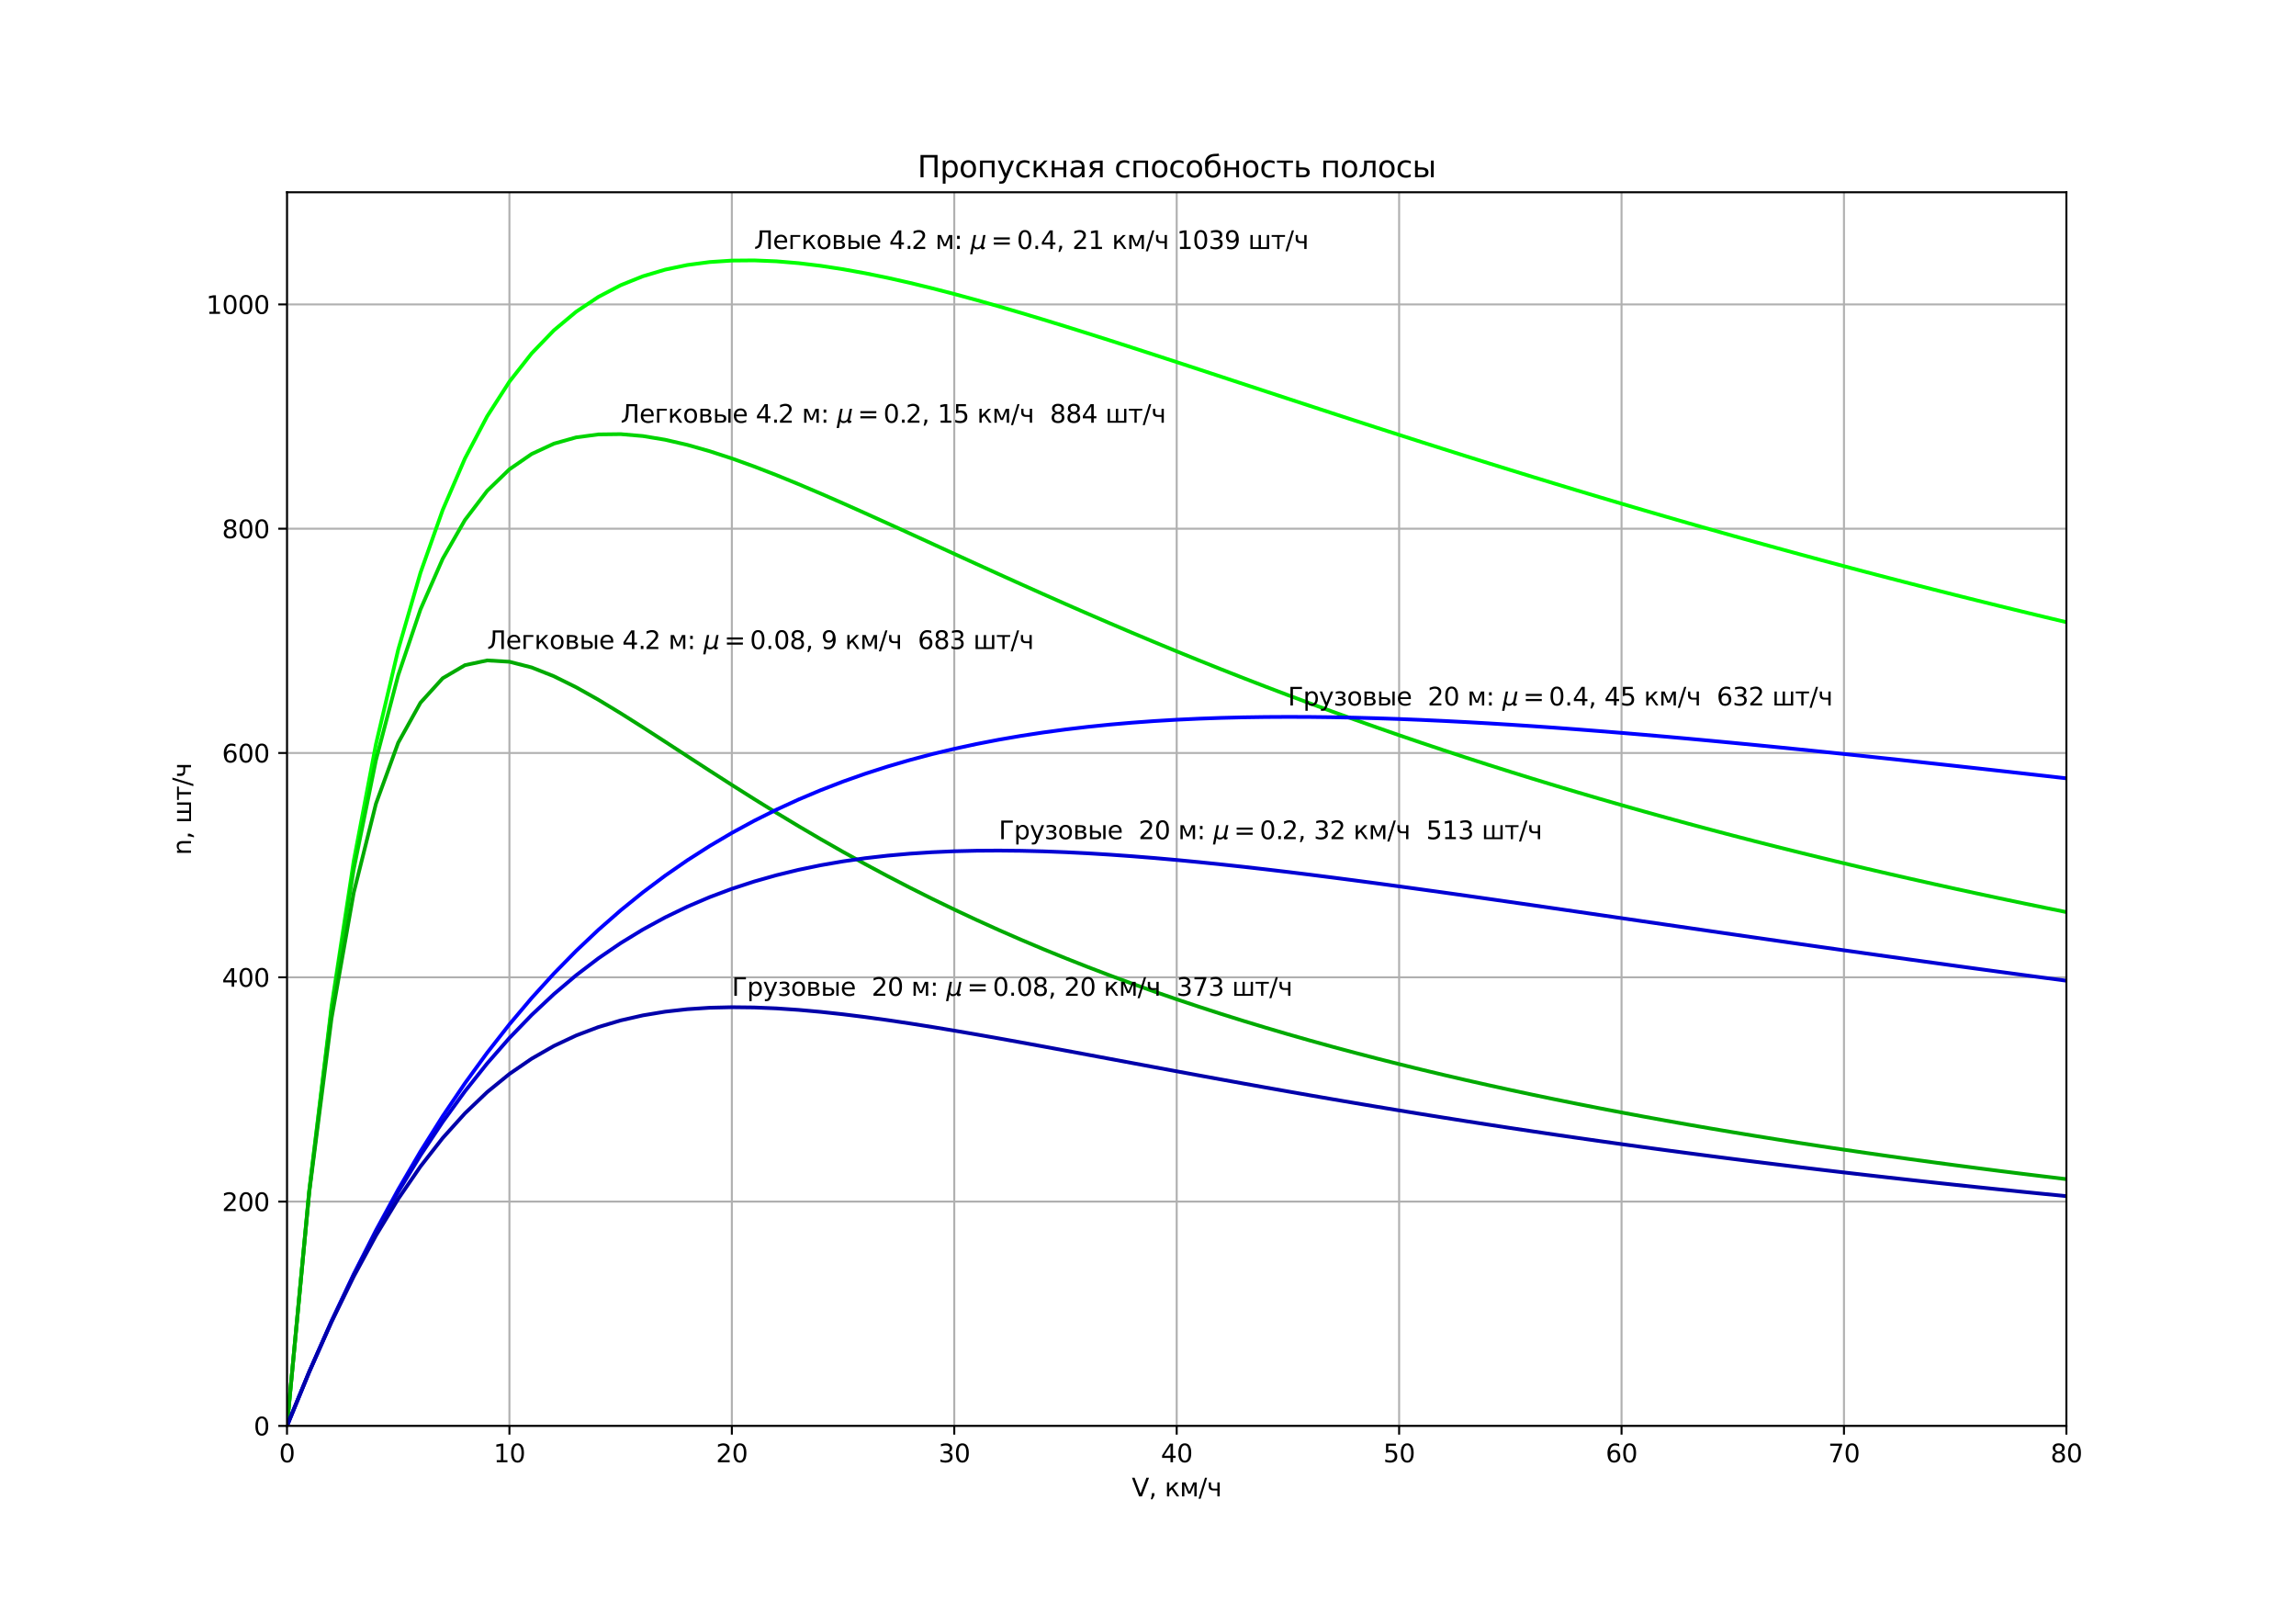 <?xml version="1.0" encoding="utf-8" standalone="no"?>
<!DOCTYPE svg PUBLIC "-//W3C//DTD SVG 1.1//EN"
  "http://www.w3.org/Graphics/SVG/1.1/DTD/svg11.dtd">
<svg xmlns:xlink="http://www.w3.org/1999/xlink" width="921.6pt" height="642.96pt" viewBox="0 0 921.6 642.96" xmlns="http://www.w3.org/2000/svg" version="1.1">
 <defs>
  <style type="text/css">*{stroke-linejoin: round; stroke-linecap: butt}</style>
 </defs>
 <g id="figure_1">
  <g id="patch_1">
   <path d="M 0 642.96 
L 921.6 642.96 
L 921.6 0 
L 0 0 
z
" style="fill: #ffffff"/>
  </g>
  <g id="axes_1">
   <g id="patch_2">
    <path d="M 115.2 572.234 
L 829.44 572.234 
L 829.44 77.155 
L 115.2 77.155 
z
" style="fill: #ffffff"/>
   </g>
   <g id="matplotlib.axis_1">
    <g id="xtick_1">
     <g id="line2d_1">
      <path d="M 115.2 572.234 
L 115.2 77.155 
" clip-path="url(#p5abf3a57f4)" style="fill: none; stroke: #b0b0b0; stroke-width: 0.8; stroke-linecap: square"/>
     </g>
     <g id="line2d_2">
      <defs>
       <path id="m1946704346" d="M 0 0 
L 0 3.5 
" style="stroke: #000000; stroke-width: 0.8"/>
      </defs>
      <g>
       <use xlink:href="#m1946704346" x="115.2" y="572.234" style="stroke: #000000; stroke-width: 0.8"/>
      </g>
     </g>
     <g id="text_1">
      <!-- 0 -->
      <g transform="translate(112.019 586.833) scale(0.1 -0.1)">
       <defs>
        <path id="DejaVuSans-30" d="M 2034 4250 
Q 1547 4250 1301 3770 
Q 1056 3291 1056 2328 
Q 1056 1369 1301 889 
Q 1547 409 2034 409 
Q 2525 409 2770 889 
Q 3016 1369 3016 2328 
Q 3016 3291 2770 3770 
Q 2525 4250 2034 4250 
z
M 2034 4750 
Q 2819 4750 3233 4129 
Q 3647 3509 3647 2328 
Q 3647 1150 3233 529 
Q 2819 -91 2034 -91 
Q 1250 -91 836 529 
Q 422 1150 422 2328 
Q 422 3509 836 4129 
Q 1250 4750 2034 4750 
z
" transform="scale(0.016)"/>
       </defs>
       <use xlink:href="#DejaVuSans-30"/>
      </g>
     </g>
    </g>
    <g id="xtick_2">
     <g id="line2d_3">
      <path d="M 204.48 572.234 
L 204.48 77.155 
" clip-path="url(#p5abf3a57f4)" style="fill: none; stroke: #b0b0b0; stroke-width: 0.8; stroke-linecap: square"/>
     </g>
     <g id="line2d_4">
      <g>
       <use xlink:href="#m1946704346" x="204.48" y="572.234" style="stroke: #000000; stroke-width: 0.8"/>
      </g>
     </g>
     <g id="text_2">
      <!-- 10 -->
      <g transform="translate(198.118 586.833) scale(0.1 -0.1)">
       <defs>
        <path id="DejaVuSans-31" d="M 794 531 
L 1825 531 
L 1825 4091 
L 703 3866 
L 703 4441 
L 1819 4666 
L 2450 4666 
L 2450 531 
L 3481 531 
L 3481 0 
L 794 0 
L 794 531 
z
" transform="scale(0.016)"/>
       </defs>
       <use xlink:href="#DejaVuSans-31"/>
       <use xlink:href="#DejaVuSans-30" x="63.623"/>
      </g>
     </g>
    </g>
    <g id="xtick_3">
     <g id="line2d_5">
      <path d="M 293.76 572.234 
L 293.76 77.155 
" clip-path="url(#p5abf3a57f4)" style="fill: none; stroke: #b0b0b0; stroke-width: 0.8; stroke-linecap: square"/>
     </g>
     <g id="line2d_6">
      <g>
       <use xlink:href="#m1946704346" x="293.76" y="572.234" style="stroke: #000000; stroke-width: 0.8"/>
      </g>
     </g>
     <g id="text_3">
      <!-- 20 -->
      <g transform="translate(287.397 586.833) scale(0.1 -0.1)">
       <defs>
        <path id="DejaVuSans-32" d="M 1228 531 
L 3431 531 
L 3431 0 
L 469 0 
L 469 531 
Q 828 903 1448 1529 
Q 2069 2156 2228 2338 
Q 2531 2678 2651 2914 
Q 2772 3150 2772 3378 
Q 2772 3750 2511 3984 
Q 2250 4219 1831 4219 
Q 1534 4219 1204 4116 
Q 875 4013 500 3803 
L 500 4441 
Q 881 4594 1212 4672 
Q 1544 4750 1819 4750 
Q 2544 4750 2975 4387 
Q 3406 4025 3406 3419 
Q 3406 3131 3298 2873 
Q 3191 2616 2906 2266 
Q 2828 2175 2409 1742 
Q 1991 1309 1228 531 
z
" transform="scale(0.016)"/>
       </defs>
       <use xlink:href="#DejaVuSans-32"/>
       <use xlink:href="#DejaVuSans-30" x="63.623"/>
      </g>
     </g>
    </g>
    <g id="xtick_4">
     <g id="line2d_7">
      <path d="M 383.04 572.234 
L 383.04 77.155 
" clip-path="url(#p5abf3a57f4)" style="fill: none; stroke: #b0b0b0; stroke-width: 0.8; stroke-linecap: square"/>
     </g>
     <g id="line2d_8">
      <g>
       <use xlink:href="#m1946704346" x="383.04" y="572.234" style="stroke: #000000; stroke-width: 0.8"/>
      </g>
     </g>
     <g id="text_4">
      <!-- 30 -->
      <g transform="translate(376.678 586.833) scale(0.1 -0.1)">
       <defs>
        <path id="DejaVuSans-33" d="M 2597 2516 
Q 3050 2419 3304 2112 
Q 3559 1806 3559 1356 
Q 3559 666 3084 287 
Q 2609 -91 1734 -91 
Q 1441 -91 1130 -33 
Q 819 25 488 141 
L 488 750 
Q 750 597 1062 519 
Q 1375 441 1716 441 
Q 2309 441 2620 675 
Q 2931 909 2931 1356 
Q 2931 1769 2642 2001 
Q 2353 2234 1838 2234 
L 1294 2234 
L 1294 2753 
L 1863 2753 
Q 2328 2753 2575 2939 
Q 2822 3125 2822 3475 
Q 2822 3834 2567 4026 
Q 2313 4219 1838 4219 
Q 1578 4219 1281 4162 
Q 984 4106 628 3988 
L 628 4550 
Q 988 4650 1302 4700 
Q 1616 4750 1894 4750 
Q 2613 4750 3031 4423 
Q 3450 4097 3450 3541 
Q 3450 3153 3228 2886 
Q 3006 2619 2597 2516 
z
" transform="scale(0.016)"/>
       </defs>
       <use xlink:href="#DejaVuSans-33"/>
       <use xlink:href="#DejaVuSans-30" x="63.623"/>
      </g>
     </g>
    </g>
    <g id="xtick_5">
     <g id="line2d_9">
      <path d="M 472.32 572.234 
L 472.32 77.155 
" clip-path="url(#p5abf3a57f4)" style="fill: none; stroke: #b0b0b0; stroke-width: 0.8; stroke-linecap: square"/>
     </g>
     <g id="line2d_10">
      <g>
       <use xlink:href="#m1946704346" x="472.32" y="572.234" style="stroke: #000000; stroke-width: 0.8"/>
      </g>
     </g>
     <g id="text_5">
      <!-- 40 -->
      <g transform="translate(465.957 586.833) scale(0.1 -0.1)">
       <defs>
        <path id="DejaVuSans-34" d="M 2419 4116 
L 825 1625 
L 2419 1625 
L 2419 4116 
z
M 2253 4666 
L 3047 4666 
L 3047 1625 
L 3713 1625 
L 3713 1100 
L 3047 1100 
L 3047 0 
L 2419 0 
L 2419 1100 
L 313 1100 
L 313 1709 
L 2253 4666 
z
" transform="scale(0.016)"/>
       </defs>
       <use xlink:href="#DejaVuSans-34"/>
       <use xlink:href="#DejaVuSans-30" x="63.623"/>
      </g>
     </g>
    </g>
    <g id="xtick_6">
     <g id="line2d_11">
      <path d="M 561.6 572.234 
L 561.6 77.155 
" clip-path="url(#p5abf3a57f4)" style="fill: none; stroke: #b0b0b0; stroke-width: 0.8; stroke-linecap: square"/>
     </g>
     <g id="line2d_12">
      <g>
       <use xlink:href="#m1946704346" x="561.6" y="572.234" style="stroke: #000000; stroke-width: 0.8"/>
      </g>
     </g>
     <g id="text_6">
      <!-- 50 -->
      <g transform="translate(555.237 586.833) scale(0.1 -0.1)">
       <defs>
        <path id="DejaVuSans-35" d="M 691 4666 
L 3169 4666 
L 3169 4134 
L 1269 4134 
L 1269 2991 
Q 1406 3038 1543 3061 
Q 1681 3084 1819 3084 
Q 2600 3084 3056 2656 
Q 3513 2228 3513 1497 
Q 3513 744 3044 326 
Q 2575 -91 1722 -91 
Q 1428 -91 1123 -41 
Q 819 9 494 109 
L 494 744 
Q 775 591 1075 516 
Q 1375 441 1709 441 
Q 2250 441 2565 725 
Q 2881 1009 2881 1497 
Q 2881 1984 2565 2268 
Q 2250 2553 1709 2553 
Q 1456 2553 1204 2497 
Q 953 2441 691 2322 
L 691 4666 
z
" transform="scale(0.016)"/>
       </defs>
       <use xlink:href="#DejaVuSans-35"/>
       <use xlink:href="#DejaVuSans-30" x="63.623"/>
      </g>
     </g>
    </g>
    <g id="xtick_7">
     <g id="line2d_13">
      <path d="M 650.88 572.234 
L 650.88 77.155 
" clip-path="url(#p5abf3a57f4)" style="fill: none; stroke: #b0b0b0; stroke-width: 0.8; stroke-linecap: square"/>
     </g>
     <g id="line2d_14">
      <g>
       <use xlink:href="#m1946704346" x="650.88" y="572.234" style="stroke: #000000; stroke-width: 0.8"/>
      </g>
     </g>
     <g id="text_7">
      <!-- 60 -->
      <g transform="translate(644.518 586.833) scale(0.1 -0.1)">
       <defs>
        <path id="DejaVuSans-36" d="M 2113 2584 
Q 1688 2584 1439 2293 
Q 1191 2003 1191 1497 
Q 1191 994 1439 701 
Q 1688 409 2113 409 
Q 2538 409 2786 701 
Q 3034 994 3034 1497 
Q 3034 2003 2786 2293 
Q 2538 2584 2113 2584 
z
M 3366 4563 
L 3366 3988 
Q 3128 4100 2886 4159 
Q 2644 4219 2406 4219 
Q 1781 4219 1451 3797 
Q 1122 3375 1075 2522 
Q 1259 2794 1537 2939 
Q 1816 3084 2150 3084 
Q 2853 3084 3261 2657 
Q 3669 2231 3669 1497 
Q 3669 778 3244 343 
Q 2819 -91 2113 -91 
Q 1303 -91 875 529 
Q 447 1150 447 2328 
Q 447 3434 972 4092 
Q 1497 4750 2381 4750 
Q 2619 4750 2861 4703 
Q 3103 4656 3366 4563 
z
" transform="scale(0.016)"/>
       </defs>
       <use xlink:href="#DejaVuSans-36"/>
       <use xlink:href="#DejaVuSans-30" x="63.623"/>
      </g>
     </g>
    </g>
    <g id="xtick_8">
     <g id="line2d_15">
      <path d="M 740.16 572.234 
L 740.16 77.155 
" clip-path="url(#p5abf3a57f4)" style="fill: none; stroke: #b0b0b0; stroke-width: 0.8; stroke-linecap: square"/>
     </g>
     <g id="line2d_16">
      <g>
       <use xlink:href="#m1946704346" x="740.16" y="572.234" style="stroke: #000000; stroke-width: 0.8"/>
      </g>
     </g>
     <g id="text_8">
      <!-- 70 -->
      <g transform="translate(733.798 586.833) scale(0.1 -0.1)">
       <defs>
        <path id="DejaVuSans-37" d="M 525 4666 
L 3525 4666 
L 3525 4397 
L 1831 0 
L 1172 0 
L 2766 4134 
L 525 4134 
L 525 4666 
z
" transform="scale(0.016)"/>
       </defs>
       <use xlink:href="#DejaVuSans-37"/>
       <use xlink:href="#DejaVuSans-30" x="63.623"/>
      </g>
     </g>
    </g>
    <g id="xtick_9">
     <g id="line2d_17">
      <path d="M 829.44 572.234 
L 829.44 77.155 
" clip-path="url(#p5abf3a57f4)" style="fill: none; stroke: #b0b0b0; stroke-width: 0.8; stroke-linecap: square"/>
     </g>
     <g id="line2d_18">
      <g>
       <use xlink:href="#m1946704346" x="829.44" y="572.234" style="stroke: #000000; stroke-width: 0.8"/>
      </g>
     </g>
     <g id="text_9">
      <!-- 80 -->
      <g transform="translate(823.077 586.833) scale(0.1 -0.1)">
       <defs>
        <path id="DejaVuSans-38" d="M 2034 2216 
Q 1584 2216 1326 1975 
Q 1069 1734 1069 1313 
Q 1069 891 1326 650 
Q 1584 409 2034 409 
Q 2484 409 2743 651 
Q 3003 894 3003 1313 
Q 3003 1734 2745 1975 
Q 2488 2216 2034 2216 
z
M 1403 2484 
Q 997 2584 770 2862 
Q 544 3141 544 3541 
Q 544 4100 942 4425 
Q 1341 4750 2034 4750 
Q 2731 4750 3128 4425 
Q 3525 4100 3525 3541 
Q 3525 3141 3298 2862 
Q 3072 2584 2669 2484 
Q 3125 2378 3379 2068 
Q 3634 1759 3634 1313 
Q 3634 634 3220 271 
Q 2806 -91 2034 -91 
Q 1263 -91 848 271 
Q 434 634 434 1313 
Q 434 1759 690 2068 
Q 947 2378 1403 2484 
z
M 1172 3481 
Q 1172 3119 1398 2916 
Q 1625 2713 2034 2713 
Q 2441 2713 2670 2916 
Q 2900 3119 2900 3481 
Q 2900 3844 2670 4047 
Q 2441 4250 2034 4250 
Q 1625 4250 1398 4047 
Q 1172 3844 1172 3481 
z
" transform="scale(0.016)"/>
       </defs>
       <use xlink:href="#DejaVuSans-38"/>
       <use xlink:href="#DejaVuSans-30" x="63.623"/>
      </g>
     </g>
    </g>
    <g id="text_10">
     <!-- V, км/ч -->
     <g transform="translate(454.291 600.511) scale(0.1 -0.1)">
      <defs>
       <path id="DejaVuSans-56" d="M 1831 0 
L 50 4666 
L 709 4666 
L 2188 738 
L 3669 4666 
L 4325 4666 
L 2547 0 
L 1831 0 
z
" transform="scale(0.016)"/>
       <path id="DejaVuSans-2c" d="M 750 794 
L 1409 794 
L 1409 256 
L 897 -744 
L 494 -744 
L 750 256 
L 750 794 
z
" transform="scale(0.016)"/>
       <path id="DejaVuSans-20" transform="scale(0.016)"/>
       <path id="DejaVuSans-43a" d="M 581 3500 
L 1153 3500 
L 1153 1856 
L 2775 3500 
L 3481 3500 
L 2144 2147 
L 3653 0 
L 3009 0 
L 1769 1766 
L 1153 1141 
L 1153 0 
L 581 0 
L 581 3500 
z
" transform="scale(0.016)"/>
       <path id="DejaVuSans-43c" d="M 581 3500 
L 1422 3500 
L 2416 1156 
L 3413 3500 
L 4247 3500 
L 4247 0 
L 3669 0 
L 3669 2950 
L 2703 672 
L 2128 672 
L 1159 2950 
L 1159 0 
L 581 0 
L 581 3500 
z
" transform="scale(0.016)"/>
       <path id="DejaVuSans-2f" d="M 1625 4666 
L 2156 4666 
L 531 -594 
L 0 -594 
L 1625 4666 
z
" transform="scale(0.016)"/>
       <path id="DejaVuSans-447" d="M 2625 0 
L 2625 1472 
L 1553 1472 
Q 1075 1472 756 1769 
Q 469 2038 469 2613 
L 469 3500 
L 1044 3500 
L 1044 2666 
Q 1044 2300 1206 2116 
Q 1372 1931 1697 1931 
L 2625 1931 
L 2625 3500 
L 3200 3500 
L 3200 0 
L 2625 0 
z
" transform="scale(0.016)"/>
      </defs>
      <use xlink:href="#DejaVuSans-56"/>
      <use xlink:href="#DejaVuSans-2c" x="68.408"/>
      <use xlink:href="#DejaVuSans-20" x="100.195"/>
      <use xlink:href="#DejaVuSans-43a" x="131.982"/>
      <use xlink:href="#DejaVuSans-43c" x="192.383"/>
      <use xlink:href="#DejaVuSans-2f" x="267.822"/>
      <use xlink:href="#DejaVuSans-447" x="301.514"/>
     </g>
    </g>
   </g>
   <g id="matplotlib.axis_2">
    <g id="ytick_1">
     <g id="line2d_19">
      <path d="M 115.2 572.234 
L 829.44 572.234 
" clip-path="url(#p5abf3a57f4)" style="fill: none; stroke: #b0b0b0; stroke-width: 0.8; stroke-linecap: square"/>
     </g>
     <g id="line2d_20">
      <defs>
       <path id="m21b42502b6" d="M 0 0 
L -3.5 0 
" style="stroke: #000000; stroke-width: 0.8"/>
      </defs>
      <g>
       <use xlink:href="#m21b42502b6" x="115.2" y="572.234" style="stroke: #000000; stroke-width: 0.8"/>
      </g>
     </g>
     <g id="text_11">
      <!-- 0 -->
      <g transform="translate(101.838 576.034) scale(0.1 -0.1)">
       <use xlink:href="#DejaVuSans-30"/>
      </g>
     </g>
    </g>
    <g id="ytick_2">
     <g id="line2d_21">
      <path d="M 115.2 482.22 
L 829.44 482.22 
" clip-path="url(#p5abf3a57f4)" style="fill: none; stroke: #b0b0b0; stroke-width: 0.8; stroke-linecap: square"/>
     </g>
     <g id="line2d_22">
      <g>
       <use xlink:href="#m21b42502b6" x="115.2" y="482.22" style="stroke: #000000; stroke-width: 0.8"/>
      </g>
     </g>
     <g id="text_12">
      <!-- 200 -->
      <g transform="translate(89.112 486.019) scale(0.1 -0.1)">
       <use xlink:href="#DejaVuSans-32"/>
       <use xlink:href="#DejaVuSans-30" x="63.623"/>
       <use xlink:href="#DejaVuSans-30" x="127.246"/>
      </g>
     </g>
    </g>
    <g id="ytick_3">
     <g id="line2d_23">
      <path d="M 115.2 392.206 
L 829.44 392.206 
" clip-path="url(#p5abf3a57f4)" style="fill: none; stroke: #b0b0b0; stroke-width: 0.8; stroke-linecap: square"/>
     </g>
     <g id="line2d_24">
      <g>
       <use xlink:href="#m21b42502b6" x="115.2" y="392.206" style="stroke: #000000; stroke-width: 0.8"/>
      </g>
     </g>
     <g id="text_13">
      <!-- 400 -->
      <g transform="translate(89.112 396.005) scale(0.1 -0.1)">
       <use xlink:href="#DejaVuSans-34"/>
       <use xlink:href="#DejaVuSans-30" x="63.623"/>
       <use xlink:href="#DejaVuSans-30" x="127.246"/>
      </g>
     </g>
    </g>
    <g id="ytick_4">
     <g id="line2d_25">
      <path d="M 115.2 302.191 
L 829.44 302.191 
" clip-path="url(#p5abf3a57f4)" style="fill: none; stroke: #b0b0b0; stroke-width: 0.8; stroke-linecap: square"/>
     </g>
     <g id="line2d_26">
      <g>
       <use xlink:href="#m21b42502b6" x="115.2" y="302.191" style="stroke: #000000; stroke-width: 0.8"/>
      </g>
     </g>
     <g id="text_14">
      <!-- 600 -->
      <g transform="translate(89.112 305.99) scale(0.1 -0.1)">
       <use xlink:href="#DejaVuSans-36"/>
       <use xlink:href="#DejaVuSans-30" x="63.623"/>
       <use xlink:href="#DejaVuSans-30" x="127.246"/>
      </g>
     </g>
    </g>
    <g id="ytick_5">
     <g id="line2d_27">
      <path d="M 115.2 212.177 
L 829.44 212.177 
" clip-path="url(#p5abf3a57f4)" style="fill: none; stroke: #b0b0b0; stroke-width: 0.8; stroke-linecap: square"/>
     </g>
     <g id="line2d_28">
      <g>
       <use xlink:href="#m21b42502b6" x="115.2" y="212.177" style="stroke: #000000; stroke-width: 0.8"/>
      </g>
     </g>
     <g id="text_15">
      <!-- 800 -->
      <g transform="translate(89.112 215.976) scale(0.1 -0.1)">
       <use xlink:href="#DejaVuSans-38"/>
       <use xlink:href="#DejaVuSans-30" x="63.623"/>
       <use xlink:href="#DejaVuSans-30" x="127.246"/>
      </g>
     </g>
    </g>
    <g id="ytick_6">
     <g id="line2d_29">
      <path d="M 115.2 122.162 
L 829.44 122.162 
" clip-path="url(#p5abf3a57f4)" style="fill: none; stroke: #b0b0b0; stroke-width: 0.8; stroke-linecap: square"/>
     </g>
     <g id="line2d_30">
      <g>
       <use xlink:href="#m21b42502b6" x="115.2" y="122.162" style="stroke: #000000; stroke-width: 0.8"/>
      </g>
     </g>
     <g id="text_16">
      <!-- 1000 -->
      <g transform="translate(82.75 125.962) scale(0.1 -0.1)">
       <use xlink:href="#DejaVuSans-31"/>
       <use xlink:href="#DejaVuSans-30" x="63.623"/>
       <use xlink:href="#DejaVuSans-30" x="127.246"/>
       <use xlink:href="#DejaVuSans-30" x="190.869"/>
      </g>
     </g>
    </g>
    <g id="text_17">
     <!-- n, шт/ч -->
     <g transform="translate(76.67 343.167) rotate(-90) scale(0.1 -0.1)">
      <defs>
       <path id="DejaVuSans-6e" d="M 3513 2113 
L 3513 0 
L 2938 0 
L 2938 2094 
Q 2938 2591 2744 2837 
Q 2550 3084 2163 3084 
Q 1697 3084 1428 2787 
Q 1159 2491 1159 1978 
L 1159 0 
L 581 0 
L 581 3500 
L 1159 3500 
L 1159 2956 
Q 1366 3272 1645 3428 
Q 1925 3584 2291 3584 
Q 2894 3584 3203 3211 
Q 3513 2838 3513 2113 
z
" transform="scale(0.016)"/>
       <path id="DejaVuSans-448" d="M 3216 459 
L 4697 459 
L 4697 3500 
L 5275 3500 
L 5275 0 
L 581 0 
L 581 3500 
L 1159 3500 
L 1159 459 
L 2638 459 
L 2638 3500 
L 3216 3500 
L 3216 459 
z
" transform="scale(0.016)"/>
       <path id="DejaVuSans-442" d="M 188 3500 
L 3541 3500 
L 3541 3041 
L 2147 3041 
L 2147 0 
L 1581 0 
L 1581 3041 
L 188 3041 
L 188 3500 
z
" transform="scale(0.016)"/>
      </defs>
      <use xlink:href="#DejaVuSans-6e"/>
      <use xlink:href="#DejaVuSans-2c" x="63.379"/>
      <use xlink:href="#DejaVuSans-20" x="95.166"/>
      <use xlink:href="#DejaVuSans-448" x="126.953"/>
      <use xlink:href="#DejaVuSans-442" x="218.457"/>
      <use xlink:href="#DejaVuSans-2f" x="276.709"/>
      <use xlink:href="#DejaVuSans-447" x="310.4"/>
     </g>
    </g>
   </g>
   <g id="line2d_31">
    <path d="M 115.2 572.234 
L 124.128 477.789 
L 133.056 403.998 
L 141.984 345.507 
L 150.912 298.622 
L 159.84 260.715 
L 168.768 229.872 
L 177.696 204.663 
L 186.624 184.004 
L 195.552 167.056 
L 204.48 153.163 
L 213.408 141.805 
L 222.336 132.564 
L 231.264 125.103 
L 240.192 119.146 
L 249.12 114.465 
L 258.048 110.871 
L 266.976 108.208 
L 275.904 106.342 
L 284.832 105.163 
L 293.76 104.575 
L 302.688 104.499 
L 311.616 104.863 
L 320.544 105.61 
L 329.472 106.688 
L 338.4 108.053 
L 347.328 109.665 
L 356.256 111.493 
L 365.184 113.506 
L 374.112 115.678 
L 383.04 117.989 
L 391.968 120.418 
L 400.896 122.947 
L 409.824 125.562 
L 418.752 128.249 
L 427.68 130.997 
L 436.608 133.794 
L 445.536 136.633 
L 454.464 139.504 
L 463.392 142.4 
L 472.32 145.315 
L 481.248 148.243 
L 490.176 151.18 
L 499.104 154.12 
L 508.032 157.059 
L 516.96 159.995 
L 525.888 162.924 
L 534.816 165.844 
L 543.744 168.751 
L 552.672 171.644 
L 561.6 174.522 
L 570.528 177.381 
L 579.456 180.221 
L 588.384 183.041 
L 597.312 185.839 
L 606.24 188.614 
L 615.168 191.367 
L 624.096 194.095 
L 633.024 196.799 
L 641.952 199.477 
L 650.88 202.131 
L 659.808 204.758 
L 668.736 207.359 
L 677.664 209.934 
L 686.592 212.482 
L 695.52 215.004 
L 704.448 217.5 
L 713.376 219.969 
L 722.304 222.411 
L 731.232 224.827 
L 740.16 227.216 
L 749.088 229.58 
L 758.016 231.917 
L 766.944 234.228 
L 775.872 236.513 
L 784.8 238.773 
L 793.728 241.008 
L 802.656 243.217 
L 811.584 245.401 
L 820.512 247.561 
L 829.44 249.696 
" clip-path="url(#p5abf3a57f4)" style="fill: none; stroke: #00ff00; stroke-width: 1.5; stroke-linecap: square"/>
   </g>
   <g id="line2d_32">
    <path d="M 115.2 572.234 
L 124.128 477.983 
L 133.056 405.227 
L 141.984 348.83 
L 150.912 305.017 
L 159.84 270.976 
L 168.768 244.59 
L 177.696 224.243 
L 186.624 208.694 
L 195.552 196.979 
L 204.48 188.343 
L 213.408 182.189 
L 222.336 178.043 
L 231.264 175.528 
L 240.192 174.338 
L 249.12 174.227 
L 258.048 174.994 
L 266.976 176.476 
L 275.904 178.539 
L 284.832 181.072 
L 293.76 183.984 
L 302.688 187.201 
L 311.616 190.658 
L 320.544 194.306 
L 329.472 198.099 
L 338.4 202.003 
L 347.328 205.987 
L 356.256 210.025 
L 365.184 214.097 
L 374.112 218.185 
L 383.04 222.275 
L 391.968 226.354 
L 400.896 230.413 
L 409.824 234.442 
L 418.752 238.436 
L 427.68 242.388 
L 436.608 246.293 
L 445.536 250.149 
L 454.464 253.952 
L 463.392 257.7 
L 472.32 261.391 
L 481.248 265.024 
L 490.176 268.598 
L 499.104 272.113 
L 508.032 275.568 
L 516.96 278.963 
L 525.888 282.298 
L 534.816 285.575 
L 543.744 288.792 
L 552.672 291.951 
L 561.6 295.053 
L 570.528 298.098 
L 579.456 301.087 
L 588.384 304.022 
L 597.312 306.902 
L 606.24 309.73 
L 615.168 312.505 
L 624.096 315.229 
L 633.024 317.903 
L 641.952 320.528 
L 650.88 323.106 
L 659.808 325.636 
L 668.736 328.12 
L 677.664 330.559 
L 686.592 332.955 
L 695.52 335.307 
L 704.448 337.617 
L 713.376 339.886 
L 722.304 342.115 
L 731.232 344.305 
L 740.16 346.456 
L 749.088 348.569 
L 758.016 350.647 
L 766.944 352.688 
L 775.872 354.694 
L 784.8 356.666 
L 793.728 358.605 
L 802.656 360.511 
L 811.584 362.385 
L 820.512 364.228 
L 829.44 366.04 
" clip-path="url(#p5abf3a57f4)" style="fill: none; stroke: #00d400; stroke-width: 1.5; stroke-linecap: square"/>
   </g>
   <g id="line2d_33">
    <path d="M 115.2 572.234 
L 124.128 478.562 
L 133.056 408.808 
L 141.984 358.239 
L 150.912 322.526 
L 159.84 298.068 
L 168.768 282.018 
L 177.696 272.191 
L 186.624 266.942 
L 195.552 265.041 
L 204.48 265.573 
L 213.408 267.86 
L 222.336 271.398 
L 231.264 275.814 
L 240.192 280.829 
L 249.12 286.238 
L 258.048 291.887 
L 266.976 297.662 
L 275.904 303.48 
L 284.832 309.279 
L 293.76 315.013 
L 302.688 320.651 
L 311.616 326.169 
L 320.544 331.552 
L 329.472 336.79 
L 338.4 341.876 
L 347.328 346.809 
L 356.256 351.586 
L 365.184 356.209 
L 374.112 360.681 
L 383.04 365.004 
L 391.968 369.182 
L 400.896 373.22 
L 409.824 377.123 
L 418.752 380.894 
L 427.68 384.539 
L 436.608 388.063 
L 445.536 391.47 
L 454.464 394.764 
L 463.392 397.951 
L 472.32 401.035 
L 481.248 404.02 
L 490.176 406.91 
L 499.104 409.709 
L 508.032 412.421 
L 516.96 415.049 
L 525.888 417.597 
L 534.816 420.068 
L 543.744 422.466 
L 552.672 424.792 
L 561.6 427.051 
L 570.528 429.245 
L 579.456 431.376 
L 588.384 433.448 
L 597.312 435.461 
L 606.24 437.419 
L 615.168 439.324 
L 624.096 441.178 
L 633.024 442.982 
L 641.952 444.739 
L 650.88 446.45 
L 659.808 448.117 
L 668.736 449.742 
L 677.664 451.326 
L 686.592 452.871 
L 695.52 454.377 
L 704.448 455.847 
L 713.376 457.282 
L 722.304 458.682 
L 731.232 460.05 
L 740.16 461.385 
L 749.088 462.69 
L 758.016 463.965 
L 766.944 465.212 
L 775.872 466.43 
L 784.8 467.622 
L 793.728 468.787 
L 802.656 469.927 
L 811.584 471.043 
L 820.512 472.135 
L 829.44 473.205 
" clip-path="url(#p5abf3a57f4)" style="fill: none; stroke: #00aa00; stroke-width: 1.5; stroke-linecap: square"/>
   </g>
   <g id="line2d_34">
    <path d="M 115.2 572.234 
L 124.128 550.496 
L 133.056 530.227 
L 141.984 511.337 
L 150.912 493.74 
L 159.84 477.356 
L 168.768 462.107 
L 177.696 447.922 
L 186.624 434.731 
L 195.552 422.472 
L 204.48 411.084 
L 213.408 400.509 
L 222.336 390.696 
L 231.264 381.595 
L 240.192 373.158 
L 249.12 365.343 
L 258.048 358.11 
L 266.976 351.419 
L 275.904 345.236 
L 284.832 339.527 
L 293.76 334.263 
L 302.688 329.412 
L 311.616 324.95 
L 320.544 320.85 
L 329.472 317.089 
L 338.4 313.645 
L 347.328 310.498 
L 356.256 307.629 
L 365.184 305.019 
L 374.112 302.652 
L 383.04 300.512 
L 391.968 298.585 
L 400.896 296.857 
L 409.824 295.316 
L 418.752 293.949 
L 427.68 292.746 
L 436.608 291.695 
L 445.536 290.787 
L 454.464 290.014 
L 463.392 289.366 
L 472.32 288.835 
L 481.248 288.415 
L 490.176 288.097 
L 499.104 287.876 
L 508.032 287.745 
L 516.96 287.698 
L 525.888 287.731 
L 534.816 287.837 
L 543.744 288.012 
L 552.672 288.252 
L 561.6 288.553 
L 570.528 288.91 
L 579.456 289.319 
L 588.384 289.778 
L 597.312 290.283 
L 606.24 290.831 
L 615.168 291.419 
L 624.096 292.044 
L 633.024 292.704 
L 641.952 293.397 
L 650.88 294.119 
L 659.808 294.869 
L 668.736 295.645 
L 677.664 296.446 
L 686.592 297.268 
L 695.52 298.111 
L 704.448 298.973 
L 713.376 299.853 
L 722.304 300.749 
L 731.232 301.659 
L 740.16 302.584 
L 749.088 303.52 
L 758.016 304.468 
L 766.944 305.426 
L 775.872 306.394 
L 784.8 307.37 
L 793.728 308.353 
L 802.656 309.344 
L 811.584 310.34 
L 820.512 311.341 
L 829.44 312.347 
" clip-path="url(#p5abf3a57f4)" style="fill: none; stroke: #0000ff; stroke-width: 1.5; stroke-linecap: square"/>
   </g>
   <g id="line2d_35">
    <path d="M 115.2 572.234 
L 124.128 550.507 
L 133.056 530.304 
L 141.984 511.579 
L 150.912 494.275 
L 159.84 478.33 
L 168.768 463.676 
L 177.696 450.243 
L 186.624 437.961 
L 195.552 426.76 
L 204.48 416.569 
L 213.408 407.321 
L 222.336 398.951 
L 231.264 391.395 
L 240.192 384.594 
L 249.12 378.491 
L 258.048 373.033 
L 266.976 368.17 
L 275.904 363.855 
L 284.832 360.043 
L 293.76 356.695 
L 302.688 353.772 
L 311.616 351.24 
L 320.544 349.066 
L 329.472 347.22 
L 338.4 345.674 
L 347.328 344.402 
L 356.256 343.382 
L 365.184 342.591 
L 374.112 342.01 
L 383.04 341.62 
L 391.968 341.405 
L 400.896 341.348 
L 409.824 341.437 
L 418.752 341.656 
L 427.68 341.996 
L 436.608 342.444 
L 445.536 342.99 
L 454.464 343.626 
L 463.392 344.342 
L 472.32 345.131 
L 481.248 345.986 
L 490.176 346.9 
L 499.104 347.867 
L 508.032 348.882 
L 516.96 349.939 
L 525.888 351.034 
L 534.816 352.163 
L 543.744 353.321 
L 552.672 354.505 
L 561.6 355.711 
L 570.528 356.938 
L 579.456 358.181 
L 588.384 359.439 
L 597.312 360.709 
L 606.24 361.988 
L 615.168 363.276 
L 624.096 364.569 
L 633.024 365.868 
L 641.952 367.169 
L 650.88 368.472 
L 659.808 369.775 
L 668.736 371.078 
L 677.664 372.379 
L 686.592 373.677 
L 695.52 374.971 
L 704.448 376.262 
L 713.376 377.547 
L 722.304 378.826 
L 731.232 380.1 
L 740.16 381.366 
L 749.088 382.625 
L 758.016 383.877 
L 766.944 385.12 
L 775.872 386.355 
L 784.8 387.582 
L 793.728 388.799 
L 802.656 390.007 
L 811.584 391.206 
L 820.512 392.395 
L 829.44 393.574 
" clip-path="url(#p5abf3a57f4)" style="fill: none; stroke: #0000d4; stroke-width: 1.5; stroke-linecap: square"/>
   </g>
   <g id="line2d_36">
    <path d="M 115.2 572.234 
L 124.128 550.538 
L 133.056 530.534 
L 141.984 512.295 
L 150.912 495.838 
L 159.84 481.136 
L 168.768 468.124 
L 177.696 456.714 
L 186.624 446.8 
L 195.552 438.267 
L 204.48 430.993 
L 213.408 424.86 
L 222.336 419.752 
L 231.264 415.558 
L 240.192 412.177 
L 249.12 409.514 
L 258.048 407.481 
L 266.976 406.001 
L 275.904 405.004 
L 284.832 404.426 
L 293.76 404.211 
L 302.688 404.311 
L 311.616 404.681 
L 320.544 405.283 
L 329.472 406.083 
L 338.4 407.051 
L 347.328 408.162 
L 356.256 409.391 
L 365.184 410.721 
L 374.112 412.133 
L 383.04 413.613 
L 391.968 415.147 
L 400.896 416.723 
L 409.824 418.333 
L 418.752 419.967 
L 427.68 421.618 
L 436.608 423.28 
L 445.536 424.947 
L 454.464 426.614 
L 463.392 428.277 
L 472.32 429.934 
L 481.248 431.58 
L 490.176 433.213 
L 499.104 434.832 
L 508.032 436.434 
L 516.96 438.017 
L 525.888 439.582 
L 534.816 441.126 
L 543.744 442.649 
L 552.672 444.15 
L 561.6 445.629 
L 570.528 447.085 
L 579.456 448.519 
L 588.384 449.929 
L 597.312 451.316 
L 606.24 452.681 
L 615.168 454.022 
L 624.096 455.341 
L 633.024 456.636 
L 641.952 457.91 
L 650.88 459.161 
L 659.808 460.39 
L 668.736 461.598 
L 677.664 462.784 
L 686.592 463.949 
L 695.52 465.094 
L 704.448 466.218 
L 713.376 467.322 
L 722.304 468.407 
L 731.232 469.472 
L 740.16 470.519 
L 749.088 471.547 
L 758.016 472.557 
L 766.944 473.55 
L 775.872 474.525 
L 784.8 475.483 
L 793.728 476.424 
L 802.656 477.349 
L 811.584 478.258 
L 820.512 479.151 
L 829.44 480.029 
" clip-path="url(#p5abf3a57f4)" style="fill: none; stroke: #0000aa; stroke-width: 1.5; stroke-linecap: square"/>
   </g>
   <g id="patch_3">
    <path d="M 115.2 572.234 
L 115.2 77.155 
" style="fill: none; stroke: #000000; stroke-width: 0.8; stroke-linejoin: miter; stroke-linecap: square"/>
   </g>
   <g id="patch_4">
    <path d="M 829.44 572.234 
L 829.44 77.155 
" style="fill: none; stroke: #000000; stroke-width: 0.8; stroke-linejoin: miter; stroke-linecap: square"/>
   </g>
   <g id="patch_5">
    <path d="M 115.2 572.234 
L 829.44 572.234 
" style="fill: none; stroke: #000000; stroke-width: 0.8; stroke-linejoin: miter; stroke-linecap: square"/>
   </g>
   <g id="patch_6">
    <path d="M 115.2 77.155 
L 829.44 77.155 
" style="fill: none; stroke: #000000; stroke-width: 0.8; stroke-linejoin: miter; stroke-linecap: square"/>
   </g>
   <g id="text_18">
    <!-- Легковые 4.2 м: $\mu= 0.4$, 21 км/ч 1039 шт/ч -->
    <g transform="translate(302.688 99.998) scale(0.1 -0.1)">
     <defs>
      <path id="DejaVuSans-41b" d="M 263 0 
L 263 531 
Q 941 678 1134 1191 
Q 1406 1997 1406 3872 
L 1406 4666 
L 4181 4666 
L 4181 0 
L 3550 0 
L 3550 4134 
L 2034 4134 
L 2034 3559 
Q 2034 1791 1716 966 
Q 1409 175 263 0 
z
" transform="scale(0.016)"/>
      <path id="DejaVuSans-435" d="M 3597 1894 
L 3597 1613 
L 953 1613 
Q 991 1019 1311 708 
Q 1631 397 2203 397 
Q 2534 397 2845 478 
Q 3156 559 3463 722 
L 3463 178 
Q 3153 47 2828 -22 
Q 2503 -91 2169 -91 
Q 1331 -91 842 396 
Q 353 884 353 1716 
Q 353 2575 817 3079 
Q 1281 3584 2069 3584 
Q 2775 3584 3186 3129 
Q 3597 2675 3597 1894 
z
M 3022 2063 
Q 3016 2534 2758 2815 
Q 2500 3097 2075 3097 
Q 1594 3097 1305 2825 
Q 1016 2553 972 2059 
L 3022 2063 
z
" transform="scale(0.016)"/>
      <path id="DejaVuSans-433" d="M 581 0 
L 581 3500 
L 3050 3500 
L 3050 3041 
L 1159 3041 
L 1159 0 
L 581 0 
z
" transform="scale(0.016)"/>
      <path id="DejaVuSans-43e" d="M 1959 3097 
Q 1497 3097 1228 2736 
Q 959 2375 959 1747 
Q 959 1119 1226 758 
Q 1494 397 1959 397 
Q 2419 397 2687 759 
Q 2956 1122 2956 1747 
Q 2956 2369 2687 2733 
Q 2419 3097 1959 3097 
z
M 1959 3584 
Q 2709 3584 3137 3096 
Q 3566 2609 3566 1747 
Q 3566 888 3137 398 
Q 2709 -91 1959 -91 
Q 1206 -91 779 398 
Q 353 888 353 1747 
Q 353 2609 779 3096 
Q 1206 3584 1959 3584 
z
" transform="scale(0.016)"/>
      <path id="DejaVuSans-432" d="M 1156 1613 
L 1156 459 
L 1975 459 
Q 2369 459 2575 607 
Q 2781 756 2781 1038 
Q 2781 1319 2575 1466 
Q 2369 1613 1975 1613 
L 1156 1613 
z
M 1156 3041 
L 1156 2072 
L 1913 2072 
Q 2238 2072 2444 2201 
Q 2650 2331 2650 2563 
Q 2650 2794 2444 2917 
Q 2238 3041 1913 3041 
L 1156 3041 
z
M 581 3500 
L 1950 3500 
Q 2566 3500 2897 3275 
Q 3228 3050 3228 2634 
Q 3228 2313 3059 2123 
Q 2891 1934 2559 1888 
Q 2956 1813 3175 1575 
Q 3394 1338 3394 981 
Q 3394 513 3033 256 
Q 2672 0 2003 0 
L 581 0 
L 581 3500 
z
" transform="scale(0.016)"/>
      <path id="DejaVuSans-44b" d="M 3909 3500 
L 4484 3500 
L 4484 0 
L 3909 0 
L 3909 3500 
z
M 4197 3584 
L 4197 3584 
z
M 2781 1038 
Q 2781 1319 2576 1466 
Q 2372 1613 1978 1613 
L 1159 1613 
L 1159 459 
L 1978 459 
Q 2372 459 2576 607 
Q 2781 756 2781 1038 
z
M 581 3500 
L 1159 3500 
L 1159 2072 
L 2003 2072 
Q 2672 2072 3033 1817 
Q 3394 1563 3394 1038 
Q 3394 513 3033 256 
Q 2672 0 2003 0 
L 581 0 
L 581 3500 
z
" transform="scale(0.016)"/>
      <path id="DejaVuSans-2e" d="M 684 794 
L 1344 794 
L 1344 0 
L 684 0 
L 684 794 
z
" transform="scale(0.016)"/>
      <path id="DejaVuSans-3a" d="M 750 794 
L 1409 794 
L 1409 0 
L 750 0 
L 750 794 
z
M 750 3309 
L 1409 3309 
L 1409 2516 
L 750 2516 
L 750 3309 
z
" transform="scale(0.016)"/>
      <path id="DejaVuSans-Oblique-3bc" d="M -84 -1331 
L 856 3500 
L 1434 3500 
L 1009 1322 
Q 997 1256 987 1175 
Q 978 1094 978 1013 
Q 978 722 1161 565 
Q 1344 409 1684 409 
Q 2147 409 2431 671 
Q 2716 934 2816 1459 
L 3213 3500 
L 3788 3500 
L 3266 809 
Q 3253 750 3248 706 
Q 3244 663 3244 628 
Q 3244 531 3283 486 
Q 3322 441 3406 441 
Q 3438 441 3492 456 
Q 3547 472 3647 513 
L 3559 50 
Q 3422 -19 3297 -55 
Q 3172 -91 3053 -91 
Q 2847 -91 2730 40 
Q 2613 172 2613 403 
Q 2438 153 2195 31 
Q 1953 -91 1625 -91 
Q 1334 -91 1117 43 
Q 900 178 831 397 
L 494 -1331 
L -84 -1331 
z
" transform="scale(0.016)"/>
      <path id="DejaVuSans-3d" d="M 678 2906 
L 4684 2906 
L 4684 2381 
L 678 2381 
L 678 2906 
z
M 678 1631 
L 4684 1631 
L 4684 1100 
L 678 1100 
L 678 1631 
z
" transform="scale(0.016)"/>
      <path id="DejaVuSans-39" d="M 703 97 
L 703 672 
Q 941 559 1184 500 
Q 1428 441 1663 441 
Q 2288 441 2617 861 
Q 2947 1281 2994 2138 
Q 2813 1869 2534 1725 
Q 2256 1581 1919 1581 
Q 1219 1581 811 2004 
Q 403 2428 403 3163 
Q 403 3881 828 4315 
Q 1253 4750 1959 4750 
Q 2769 4750 3195 4129 
Q 3622 3509 3622 2328 
Q 3622 1225 3098 567 
Q 2575 -91 1691 -91 
Q 1453 -91 1209 -44 
Q 966 3 703 97 
z
M 1959 2075 
Q 2384 2075 2632 2365 
Q 2881 2656 2881 3163 
Q 2881 3666 2632 3958 
Q 2384 4250 1959 4250 
Q 1534 4250 1286 3958 
Q 1038 3666 1038 3163 
Q 1038 2656 1286 2365 
Q 1534 2075 1959 2075 
z
" transform="scale(0.016)"/>
     </defs>
     <use xlink:href="#DejaVuSans-41b" transform="translate(0 0.781)"/>
     <use xlink:href="#DejaVuSans-435" transform="translate(75.195 0.781)"/>
     <use xlink:href="#DejaVuSans-433" transform="translate(136.719 0.781)"/>
     <use xlink:href="#DejaVuSans-43a" transform="translate(189.258 0.781)"/>
     <use xlink:href="#DejaVuSans-43e" transform="translate(249.658 0.781)"/>
     <use xlink:href="#DejaVuSans-432" transform="translate(310.84 0.781)"/>
     <use xlink:href="#DejaVuSans-44b" transform="translate(369.775 0.781)"/>
     <use xlink:href="#DejaVuSans-435" transform="translate(448.73 0.781)"/>
     <use xlink:href="#DejaVuSans-20" transform="translate(510.254 0.781)"/>
     <use xlink:href="#DejaVuSans-34" transform="translate(542.041 0.781)"/>
     <use xlink:href="#DejaVuSans-2e" transform="translate(605.664 0.781)"/>
     <use xlink:href="#DejaVuSans-32" transform="translate(631.951 0.781)"/>
     <use xlink:href="#DejaVuSans-20" transform="translate(695.574 0.781)"/>
     <use xlink:href="#DejaVuSans-43c" transform="translate(727.361 0.781)"/>
     <use xlink:href="#DejaVuSans-3a" transform="translate(802.801 0.781)"/>
     <use xlink:href="#DejaVuSans-20" transform="translate(836.492 0.781)"/>
     <use xlink:href="#DejaVuSans-Oblique-3bc" transform="translate(868.279 0.781)"/>
     <use xlink:href="#DejaVuSans-3d" transform="translate(951.385 0.781)"/>
     <use xlink:href="#DejaVuSans-30" transform="translate(1054.656 0.781)"/>
     <use xlink:href="#DejaVuSans-2e" transform="translate(1118.279 0.781)"/>
     <use xlink:href="#DejaVuSans-34" transform="translate(1150.066 0.781)"/>
     <use xlink:href="#DejaVuSans-2c" transform="translate(1213.689 0.781)"/>
     <use xlink:href="#DejaVuSans-20" transform="translate(1245.477 0.781)"/>
     <use xlink:href="#DejaVuSans-32" transform="translate(1277.264 0.781)"/>
     <use xlink:href="#DejaVuSans-31" transform="translate(1340.887 0.781)"/>
     <use xlink:href="#DejaVuSans-20" transform="translate(1404.51 0.781)"/>
     <use xlink:href="#DejaVuSans-43a" transform="translate(1436.297 0.781)"/>
     <use xlink:href="#DejaVuSans-43c" transform="translate(1496.697 0.781)"/>
     <use xlink:href="#DejaVuSans-2f" transform="translate(1572.137 0.781)"/>
     <use xlink:href="#DejaVuSans-447" transform="translate(1605.828 0.781)"/>
     <use xlink:href="#DejaVuSans-20" transform="translate(1664.91 0.781)"/>
     <use xlink:href="#DejaVuSans-31" transform="translate(1696.697 0.781)"/>
     <use xlink:href="#DejaVuSans-30" transform="translate(1760.32 0.781)"/>
     <use xlink:href="#DejaVuSans-33" transform="translate(1823.943 0.781)"/>
     <use xlink:href="#DejaVuSans-39" transform="translate(1887.566 0.781)"/>
     <use xlink:href="#DejaVuSans-20" transform="translate(1951.189 0.781)"/>
     <use xlink:href="#DejaVuSans-448" transform="translate(1982.977 0.781)"/>
     <use xlink:href="#DejaVuSans-442" transform="translate(2074.48 0.781)"/>
     <use xlink:href="#DejaVuSans-2f" transform="translate(2132.732 0.781)"/>
     <use xlink:href="#DejaVuSans-447" transform="translate(2166.424 0.781)"/>
    </g>
   </g>
   <g id="text_19">
    <!-- Легковые 4.2 м: $\mu= 0.2$, 15 км/ч  884 шт/ч -->
    <g transform="translate(249.12 169.726) scale(0.1 -0.1)">
     <use xlink:href="#DejaVuSans-41b" transform="translate(0 0.781)"/>
     <use xlink:href="#DejaVuSans-435" transform="translate(75.195 0.781)"/>
     <use xlink:href="#DejaVuSans-433" transform="translate(136.719 0.781)"/>
     <use xlink:href="#DejaVuSans-43a" transform="translate(189.258 0.781)"/>
     <use xlink:href="#DejaVuSans-43e" transform="translate(249.658 0.781)"/>
     <use xlink:href="#DejaVuSans-432" transform="translate(310.84 0.781)"/>
     <use xlink:href="#DejaVuSans-44b" transform="translate(369.775 0.781)"/>
     <use xlink:href="#DejaVuSans-435" transform="translate(448.73 0.781)"/>
     <use xlink:href="#DejaVuSans-20" transform="translate(510.254 0.781)"/>
     <use xlink:href="#DejaVuSans-34" transform="translate(542.041 0.781)"/>
     <use xlink:href="#DejaVuSans-2e" transform="translate(605.664 0.781)"/>
     <use xlink:href="#DejaVuSans-32" transform="translate(631.951 0.781)"/>
     <use xlink:href="#DejaVuSans-20" transform="translate(695.574 0.781)"/>
     <use xlink:href="#DejaVuSans-43c" transform="translate(727.361 0.781)"/>
     <use xlink:href="#DejaVuSans-3a" transform="translate(802.801 0.781)"/>
     <use xlink:href="#DejaVuSans-20" transform="translate(836.492 0.781)"/>
     <use xlink:href="#DejaVuSans-Oblique-3bc" transform="translate(868.279 0.781)"/>
     <use xlink:href="#DejaVuSans-3d" transform="translate(951.385 0.781)"/>
     <use xlink:href="#DejaVuSans-30" transform="translate(1054.656 0.781)"/>
     <use xlink:href="#DejaVuSans-2e" transform="translate(1118.279 0.781)"/>
     <use xlink:href="#DejaVuSans-32" transform="translate(1144.566 0.781)"/>
     <use xlink:href="#DejaVuSans-2c" transform="translate(1208.189 0.781)"/>
     <use xlink:href="#DejaVuSans-20" transform="translate(1239.977 0.781)"/>
     <use xlink:href="#DejaVuSans-31" transform="translate(1271.764 0.781)"/>
     <use xlink:href="#DejaVuSans-35" transform="translate(1335.387 0.781)"/>
     <use xlink:href="#DejaVuSans-20" transform="translate(1399.01 0.781)"/>
     <use xlink:href="#DejaVuSans-43a" transform="translate(1430.797 0.781)"/>
     <use xlink:href="#DejaVuSans-43c" transform="translate(1491.197 0.781)"/>
     <use xlink:href="#DejaVuSans-2f" transform="translate(1566.637 0.781)"/>
     <use xlink:href="#DejaVuSans-447" transform="translate(1600.328 0.781)"/>
     <use xlink:href="#DejaVuSans-20" transform="translate(1659.41 0.781)"/>
     <use xlink:href="#DejaVuSans-20" transform="translate(1691.197 0.781)"/>
     <use xlink:href="#DejaVuSans-38" transform="translate(1722.984 0.781)"/>
     <use xlink:href="#DejaVuSans-38" transform="translate(1786.607 0.781)"/>
     <use xlink:href="#DejaVuSans-34" transform="translate(1850.23 0.781)"/>
     <use xlink:href="#DejaVuSans-20" transform="translate(1913.854 0.781)"/>
     <use xlink:href="#DejaVuSans-448" transform="translate(1945.641 0.781)"/>
     <use xlink:href="#DejaVuSans-442" transform="translate(2037.145 0.781)"/>
     <use xlink:href="#DejaVuSans-2f" transform="translate(2095.396 0.781)"/>
     <use xlink:href="#DejaVuSans-447" transform="translate(2129.088 0.781)"/>
    </g>
   </g>
   <g id="text_20">
    <!-- Легковые 4.2 м: $\mu=0.08$, 9 км/ч  683 шт/ч -->
    <g transform="translate(195.552 260.54) scale(0.1 -0.1)">
     <use xlink:href="#DejaVuSans-41b" transform="translate(0 0.781)"/>
     <use xlink:href="#DejaVuSans-435" transform="translate(75.195 0.781)"/>
     <use xlink:href="#DejaVuSans-433" transform="translate(136.719 0.781)"/>
     <use xlink:href="#DejaVuSans-43a" transform="translate(189.258 0.781)"/>
     <use xlink:href="#DejaVuSans-43e" transform="translate(249.658 0.781)"/>
     <use xlink:href="#DejaVuSans-432" transform="translate(310.84 0.781)"/>
     <use xlink:href="#DejaVuSans-44b" transform="translate(369.775 0.781)"/>
     <use xlink:href="#DejaVuSans-435" transform="translate(448.73 0.781)"/>
     <use xlink:href="#DejaVuSans-20" transform="translate(510.254 0.781)"/>
     <use xlink:href="#DejaVuSans-34" transform="translate(542.041 0.781)"/>
     <use xlink:href="#DejaVuSans-2e" transform="translate(605.664 0.781)"/>
     <use xlink:href="#DejaVuSans-32" transform="translate(631.951 0.781)"/>
     <use xlink:href="#DejaVuSans-20" transform="translate(695.574 0.781)"/>
     <use xlink:href="#DejaVuSans-43c" transform="translate(727.361 0.781)"/>
     <use xlink:href="#DejaVuSans-3a" transform="translate(802.801 0.781)"/>
     <use xlink:href="#DejaVuSans-20" transform="translate(836.492 0.781)"/>
     <use xlink:href="#DejaVuSans-Oblique-3bc" transform="translate(868.279 0.781)"/>
     <use xlink:href="#DejaVuSans-3d" transform="translate(951.385 0.781)"/>
     <use xlink:href="#DejaVuSans-30" transform="translate(1054.656 0.781)"/>
     <use xlink:href="#DejaVuSans-2e" transform="translate(1118.279 0.781)"/>
     <use xlink:href="#DejaVuSans-30" transform="translate(1150.066 0.781)"/>
     <use xlink:href="#DejaVuSans-38" transform="translate(1213.689 0.781)"/>
     <use xlink:href="#DejaVuSans-2c" transform="translate(1277.312 0.781)"/>
     <use xlink:href="#DejaVuSans-20" transform="translate(1309.1 0.781)"/>
     <use xlink:href="#DejaVuSans-39" transform="translate(1340.887 0.781)"/>
     <use xlink:href="#DejaVuSans-20" transform="translate(1404.51 0.781)"/>
     <use xlink:href="#DejaVuSans-43a" transform="translate(1436.297 0.781)"/>
     <use xlink:href="#DejaVuSans-43c" transform="translate(1496.697 0.781)"/>
     <use xlink:href="#DejaVuSans-2f" transform="translate(1572.137 0.781)"/>
     <use xlink:href="#DejaVuSans-447" transform="translate(1605.828 0.781)"/>
     <use xlink:href="#DejaVuSans-20" transform="translate(1664.91 0.781)"/>
     <use xlink:href="#DejaVuSans-20" transform="translate(1696.697 0.781)"/>
     <use xlink:href="#DejaVuSans-36" transform="translate(1728.484 0.781)"/>
     <use xlink:href="#DejaVuSans-38" transform="translate(1792.107 0.781)"/>
     <use xlink:href="#DejaVuSans-33" transform="translate(1855.73 0.781)"/>
     <use xlink:href="#DejaVuSans-20" transform="translate(1919.354 0.781)"/>
     <use xlink:href="#DejaVuSans-448" transform="translate(1951.141 0.781)"/>
     <use xlink:href="#DejaVuSans-442" transform="translate(2042.645 0.781)"/>
     <use xlink:href="#DejaVuSans-2f" transform="translate(2100.896 0.781)"/>
     <use xlink:href="#DejaVuSans-447" transform="translate(2134.588 0.781)"/>
    </g>
   </g>
   <g id="text_21">
    <!-- Грузовые  20 м: $\mu= 0.4$, 45 км/ч  632 шт/ч -->
    <g transform="translate(516.96 283.198) scale(0.1 -0.1)">
     <defs>
      <path id="DejaVuSans-413" d="M 628 0 
L 628 4666 
L 3531 4666 
L 3531 4134 
L 1259 4134 
L 1259 0 
L 628 0 
z
" transform="scale(0.016)"/>
      <path id="DejaVuSans-440" d="M 1159 525 
L 1159 -1331 
L 581 -1331 
L 581 3500 
L 1159 3500 
L 1159 2969 
Q 1341 3281 1617 3432 
Q 1894 3584 2278 3584 
Q 2916 3584 3314 3078 
Q 3713 2572 3713 1747 
Q 3713 922 3314 415 
Q 2916 -91 2278 -91 
Q 1894 -91 1617 61 
Q 1341 213 1159 525 
z
M 3116 1747 
Q 3116 2381 2855 2742 
Q 2594 3103 2138 3103 
Q 1681 3103 1420 2742 
Q 1159 2381 1159 1747 
Q 1159 1113 1420 752 
Q 1681 391 2138 391 
Q 2594 391 2855 752 
Q 3116 1113 3116 1747 
z
" transform="scale(0.016)"/>
      <path id="DejaVuSans-443" d="M 2059 -325 
Q 1816 -950 1584 -1140 
Q 1353 -1331 966 -1331 
L 506 -1331 
L 506 -850 
L 844 -850 
Q 1081 -850 1212 -737 
Q 1344 -625 1503 -206 
L 1606 56 
L 191 3500 
L 800 3500 
L 1894 763 
L 2988 3500 
L 3597 3500 
L 2059 -325 
z
" transform="scale(0.016)"/>
      <path id="DejaVuSans-437" d="M 2206 1888 
Q 2594 1813 2809 1584 
Q 3025 1356 3025 1019 
Q 3025 478 2622 193 
Q 2219 -91 1475 -91 
Q 1225 -91 961 -47 
Q 697 -3 416 84 
L 416 619 
Q 638 503 903 445 
Q 1169 388 1459 388 
Q 1931 388 2195 563 
Q 2459 738 2459 1019 
Q 2459 1294 2225 1461 
Q 1991 1628 1563 1628 
L 1100 1628 
L 1100 2103 
L 1584 2103 
Q 1947 2103 2158 2242 
Q 2369 2381 2369 2600 
Q 2369 2800 2151 2944 
Q 1934 3088 1563 3088 
Q 1341 3088 1089 3047 
Q 838 3006 534 2916 
L 534 3438 
Q 841 3513 1106 3550 
Q 1372 3588 1609 3588 
Q 2222 3588 2576 3342 
Q 2931 3097 2931 2656 
Q 2931 2366 2743 2164 
Q 2556 1963 2206 1888 
z
" transform="scale(0.016)"/>
     </defs>
     <use xlink:href="#DejaVuSans-413" transform="translate(0 0.781)"/>
     <use xlink:href="#DejaVuSans-440" transform="translate(60.986 0.781)"/>
     <use xlink:href="#DejaVuSans-443" transform="translate(124.463 0.781)"/>
     <use xlink:href="#DejaVuSans-437" transform="translate(183.643 0.781)"/>
     <use xlink:href="#DejaVuSans-43e" transform="translate(236.816 0.781)"/>
     <use xlink:href="#DejaVuSans-432" transform="translate(297.998 0.781)"/>
     <use xlink:href="#DejaVuSans-44b" transform="translate(356.934 0.781)"/>
     <use xlink:href="#DejaVuSans-435" transform="translate(435.889 0.781)"/>
     <use xlink:href="#DejaVuSans-20" transform="translate(497.412 0.781)"/>
     <use xlink:href="#DejaVuSans-20" transform="translate(529.199 0.781)"/>
     <use xlink:href="#DejaVuSans-32" transform="translate(560.986 0.781)"/>
     <use xlink:href="#DejaVuSans-30" transform="translate(624.609 0.781)"/>
     <use xlink:href="#DejaVuSans-20" transform="translate(688.232 0.781)"/>
     <use xlink:href="#DejaVuSans-43c" transform="translate(720.02 0.781)"/>
     <use xlink:href="#DejaVuSans-3a" transform="translate(795.459 0.781)"/>
     <use xlink:href="#DejaVuSans-20" transform="translate(829.15 0.781)"/>
     <use xlink:href="#DejaVuSans-Oblique-3bc" transform="translate(860.938 0.781)"/>
     <use xlink:href="#DejaVuSans-3d" transform="translate(944.043 0.781)"/>
     <use xlink:href="#DejaVuSans-30" transform="translate(1047.314 0.781)"/>
     <use xlink:href="#DejaVuSans-2e" transform="translate(1110.938 0.781)"/>
     <use xlink:href="#DejaVuSans-34" transform="translate(1142.725 0.781)"/>
     <use xlink:href="#DejaVuSans-2c" transform="translate(1206.348 0.781)"/>
     <use xlink:href="#DejaVuSans-20" transform="translate(1238.135 0.781)"/>
     <use xlink:href="#DejaVuSans-34" transform="translate(1269.922 0.781)"/>
     <use xlink:href="#DejaVuSans-35" transform="translate(1333.545 0.781)"/>
     <use xlink:href="#DejaVuSans-20" transform="translate(1397.168 0.781)"/>
     <use xlink:href="#DejaVuSans-43a" transform="translate(1428.955 0.781)"/>
     <use xlink:href="#DejaVuSans-43c" transform="translate(1489.355 0.781)"/>
     <use xlink:href="#DejaVuSans-2f" transform="translate(1564.795 0.781)"/>
     <use xlink:href="#DejaVuSans-447" transform="translate(1598.486 0.781)"/>
     <use xlink:href="#DejaVuSans-20" transform="translate(1657.568 0.781)"/>
     <use xlink:href="#DejaVuSans-20" transform="translate(1689.355 0.781)"/>
     <use xlink:href="#DejaVuSans-36" transform="translate(1721.143 0.781)"/>
     <use xlink:href="#DejaVuSans-33" transform="translate(1784.766 0.781)"/>
     <use xlink:href="#DejaVuSans-32" transform="translate(1848.389 0.781)"/>
     <use xlink:href="#DejaVuSans-20" transform="translate(1912.012 0.781)"/>
     <use xlink:href="#DejaVuSans-448" transform="translate(1943.799 0.781)"/>
     <use xlink:href="#DejaVuSans-442" transform="translate(2035.303 0.781)"/>
     <use xlink:href="#DejaVuSans-2f" transform="translate(2093.555 0.781)"/>
     <use xlink:href="#DejaVuSans-447" transform="translate(2127.246 0.781)"/>
    </g>
   </g>
   <g id="text_22">
    <!-- Грузовые  20 м: $\mu= 0.2$, 32 км/ч  513 шт/ч -->
    <g transform="translate(400.896 336.848) scale(0.1 -0.1)">
     <use xlink:href="#DejaVuSans-413" transform="translate(0 0.781)"/>
     <use xlink:href="#DejaVuSans-440" transform="translate(60.986 0.781)"/>
     <use xlink:href="#DejaVuSans-443" transform="translate(124.463 0.781)"/>
     <use xlink:href="#DejaVuSans-437" transform="translate(183.643 0.781)"/>
     <use xlink:href="#DejaVuSans-43e" transform="translate(236.816 0.781)"/>
     <use xlink:href="#DejaVuSans-432" transform="translate(297.998 0.781)"/>
     <use xlink:href="#DejaVuSans-44b" transform="translate(356.934 0.781)"/>
     <use xlink:href="#DejaVuSans-435" transform="translate(435.889 0.781)"/>
     <use xlink:href="#DejaVuSans-20" transform="translate(497.412 0.781)"/>
     <use xlink:href="#DejaVuSans-20" transform="translate(529.199 0.781)"/>
     <use xlink:href="#DejaVuSans-32" transform="translate(560.986 0.781)"/>
     <use xlink:href="#DejaVuSans-30" transform="translate(624.609 0.781)"/>
     <use xlink:href="#DejaVuSans-20" transform="translate(688.232 0.781)"/>
     <use xlink:href="#DejaVuSans-43c" transform="translate(720.02 0.781)"/>
     <use xlink:href="#DejaVuSans-3a" transform="translate(795.459 0.781)"/>
     <use xlink:href="#DejaVuSans-20" transform="translate(829.15 0.781)"/>
     <use xlink:href="#DejaVuSans-Oblique-3bc" transform="translate(860.938 0.781)"/>
     <use xlink:href="#DejaVuSans-3d" transform="translate(944.043 0.781)"/>
     <use xlink:href="#DejaVuSans-30" transform="translate(1047.314 0.781)"/>
     <use xlink:href="#DejaVuSans-2e" transform="translate(1110.938 0.781)"/>
     <use xlink:href="#DejaVuSans-32" transform="translate(1137.225 0.781)"/>
     <use xlink:href="#DejaVuSans-2c" transform="translate(1200.848 0.781)"/>
     <use xlink:href="#DejaVuSans-20" transform="translate(1232.635 0.781)"/>
     <use xlink:href="#DejaVuSans-33" transform="translate(1264.422 0.781)"/>
     <use xlink:href="#DejaVuSans-32" transform="translate(1328.045 0.781)"/>
     <use xlink:href="#DejaVuSans-20" transform="translate(1391.668 0.781)"/>
     <use xlink:href="#DejaVuSans-43a" transform="translate(1423.455 0.781)"/>
     <use xlink:href="#DejaVuSans-43c" transform="translate(1483.855 0.781)"/>
     <use xlink:href="#DejaVuSans-2f" transform="translate(1559.295 0.781)"/>
     <use xlink:href="#DejaVuSans-447" transform="translate(1592.986 0.781)"/>
     <use xlink:href="#DejaVuSans-20" transform="translate(1652.068 0.781)"/>
     <use xlink:href="#DejaVuSans-20" transform="translate(1683.855 0.781)"/>
     <use xlink:href="#DejaVuSans-35" transform="translate(1715.643 0.781)"/>
     <use xlink:href="#DejaVuSans-31" transform="translate(1779.266 0.781)"/>
     <use xlink:href="#DejaVuSans-33" transform="translate(1842.889 0.781)"/>
     <use xlink:href="#DejaVuSans-20" transform="translate(1906.512 0.781)"/>
     <use xlink:href="#DejaVuSans-448" transform="translate(1938.299 0.781)"/>
     <use xlink:href="#DejaVuSans-442" transform="translate(2029.803 0.781)"/>
     <use xlink:href="#DejaVuSans-2f" transform="translate(2088.055 0.781)"/>
     <use xlink:href="#DejaVuSans-447" transform="translate(2121.746 0.781)"/>
    </g>
   </g>
   <g id="text_23">
    <!-- Грузовые  20 м: $\mu=0.08$, 20 км/ч  373 шт/ч -->
    <g transform="translate(293.76 399.711) scale(0.1 -0.1)">
     <use xlink:href="#DejaVuSans-413" transform="translate(0 0.781)"/>
     <use xlink:href="#DejaVuSans-440" transform="translate(60.986 0.781)"/>
     <use xlink:href="#DejaVuSans-443" transform="translate(124.463 0.781)"/>
     <use xlink:href="#DejaVuSans-437" transform="translate(183.643 0.781)"/>
     <use xlink:href="#DejaVuSans-43e" transform="translate(236.816 0.781)"/>
     <use xlink:href="#DejaVuSans-432" transform="translate(297.998 0.781)"/>
     <use xlink:href="#DejaVuSans-44b" transform="translate(356.934 0.781)"/>
     <use xlink:href="#DejaVuSans-435" transform="translate(435.889 0.781)"/>
     <use xlink:href="#DejaVuSans-20" transform="translate(497.412 0.781)"/>
     <use xlink:href="#DejaVuSans-20" transform="translate(529.199 0.781)"/>
     <use xlink:href="#DejaVuSans-32" transform="translate(560.986 0.781)"/>
     <use xlink:href="#DejaVuSans-30" transform="translate(624.609 0.781)"/>
     <use xlink:href="#DejaVuSans-20" transform="translate(688.232 0.781)"/>
     <use xlink:href="#DejaVuSans-43c" transform="translate(720.02 0.781)"/>
     <use xlink:href="#DejaVuSans-3a" transform="translate(795.459 0.781)"/>
     <use xlink:href="#DejaVuSans-20" transform="translate(829.15 0.781)"/>
     <use xlink:href="#DejaVuSans-Oblique-3bc" transform="translate(860.938 0.781)"/>
     <use xlink:href="#DejaVuSans-3d" transform="translate(944.043 0.781)"/>
     <use xlink:href="#DejaVuSans-30" transform="translate(1047.314 0.781)"/>
     <use xlink:href="#DejaVuSans-2e" transform="translate(1110.938 0.781)"/>
     <use xlink:href="#DejaVuSans-30" transform="translate(1142.725 0.781)"/>
     <use xlink:href="#DejaVuSans-38" transform="translate(1206.348 0.781)"/>
     <use xlink:href="#DejaVuSans-2c" transform="translate(1269.971 0.781)"/>
     <use xlink:href="#DejaVuSans-20" transform="translate(1301.758 0.781)"/>
     <use xlink:href="#DejaVuSans-32" transform="translate(1333.545 0.781)"/>
     <use xlink:href="#DejaVuSans-30" transform="translate(1397.168 0.781)"/>
     <use xlink:href="#DejaVuSans-20" transform="translate(1460.791 0.781)"/>
     <use xlink:href="#DejaVuSans-43a" transform="translate(1492.578 0.781)"/>
     <use xlink:href="#DejaVuSans-43c" transform="translate(1552.979 0.781)"/>
     <use xlink:href="#DejaVuSans-2f" transform="translate(1628.418 0.781)"/>
     <use xlink:href="#DejaVuSans-447" transform="translate(1662.109 0.781)"/>
     <use xlink:href="#DejaVuSans-20" transform="translate(1721.191 0.781)"/>
     <use xlink:href="#DejaVuSans-20" transform="translate(1752.979 0.781)"/>
     <use xlink:href="#DejaVuSans-33" transform="translate(1784.766 0.781)"/>
     <use xlink:href="#DejaVuSans-37" transform="translate(1848.389 0.781)"/>
     <use xlink:href="#DejaVuSans-33" transform="translate(1912.012 0.781)"/>
     <use xlink:href="#DejaVuSans-20" transform="translate(1975.635 0.781)"/>
     <use xlink:href="#DejaVuSans-448" transform="translate(2007.422 0.781)"/>
     <use xlink:href="#DejaVuSans-442" transform="translate(2098.926 0.781)"/>
     <use xlink:href="#DejaVuSans-2f" transform="translate(2157.178 0.781)"/>
     <use xlink:href="#DejaVuSans-447" transform="translate(2190.869 0.781)"/>
    </g>
   </g>
   <g id="text_24">
    <!-- Пропускная способность полосы -->
    <g transform="translate(368.284 71.155) scale(0.12 -0.12)">
     <defs>
      <path id="DejaVuSans-41f" d="M 4184 4666 
L 4184 0 
L 3553 0 
L 3553 4134 
L 1259 4134 
L 1259 0 
L 628 0 
L 628 4666 
L 4184 4666 
z
" transform="scale(0.016)"/>
      <path id="DejaVuSans-43f" d="M 3603 3500 
L 3603 0 
L 3025 0 
L 3025 3041 
L 1159 3041 
L 1159 0 
L 581 0 
L 581 3500 
L 3603 3500 
z
" transform="scale(0.016)"/>
      <path id="DejaVuSans-441" d="M 3122 3366 
L 3122 2828 
Q 2878 2963 2633 3030 
Q 2388 3097 2138 3097 
Q 1578 3097 1268 2742 
Q 959 2388 959 1747 
Q 959 1106 1268 751 
Q 1578 397 2138 397 
Q 2388 397 2633 464 
Q 2878 531 3122 666 
L 3122 134 
Q 2881 22 2623 -34 
Q 2366 -91 2075 -91 
Q 1284 -91 818 406 
Q 353 903 353 1747 
Q 353 2603 823 3093 
Q 1294 3584 2113 3584 
Q 2378 3584 2631 3529 
Q 2884 3475 3122 3366 
z
" transform="scale(0.016)"/>
      <path id="DejaVuSans-43d" d="M 581 3500 
L 1159 3500 
L 1159 2072 
L 3025 2072 
L 3025 3500 
L 3603 3500 
L 3603 0 
L 3025 0 
L 3025 1613 
L 1159 1613 
L 1159 0 
L 581 0 
L 581 3500 
z
" transform="scale(0.016)"/>
      <path id="DejaVuSans-430" d="M 2194 1759 
Q 1497 1759 1228 1600 
Q 959 1441 959 1056 
Q 959 750 1161 570 
Q 1363 391 1709 391 
Q 2188 391 2477 730 
Q 2766 1069 2766 1631 
L 2766 1759 
L 2194 1759 
z
M 3341 1997 
L 3341 0 
L 2766 0 
L 2766 531 
Q 2569 213 2275 61 
Q 1981 -91 1556 -91 
Q 1019 -91 701 211 
Q 384 513 384 1019 
Q 384 1609 779 1909 
Q 1175 2209 1959 2209 
L 2766 2209 
L 2766 2266 
Q 2766 2663 2505 2880 
Q 2244 3097 1772 3097 
Q 1472 3097 1187 3025 
Q 903 2953 641 2809 
L 641 3341 
Q 956 3463 1253 3523 
Q 1550 3584 1831 3584 
Q 2591 3584 2966 3190 
Q 3341 2797 3341 1997 
z
" transform="scale(0.016)"/>
      <path id="DejaVuSans-44f" d="M 1181 2491 
Q 1181 2231 1381 2084 
Q 1581 1938 1953 1938 
L 2728 1938 
L 2728 3041 
L 1953 3041 
Q 1581 3041 1381 2897 
Q 1181 2753 1181 2491 
z
M 363 0 
L 1431 1534 
Q 1069 1616 828 1830 
Q 588 2044 588 2491 
Q 588 2997 923 3248 
Q 1259 3500 1938 3500 
L 3306 3500 
L 3306 0 
L 2728 0 
L 2728 1478 
L 2013 1478 
L 981 0 
L 363 0 
z
" transform="scale(0.016)"/>
      <path id="DejaVuSans-431" d="M 1991 3584 
Q 2741 3584 3169 3096 
Q 3597 2609 3597 1747 
Q 3597 888 3169 398 
Q 2741 -91 1991 -91 
Q 1238 -91 822 384 
Q 406 859 384 1747 
L 366 2463 
Q 350 2834 350 2963 
Q 350 3463 531 3831 
Q 816 4409 1308 4659 
Q 1800 4909 2625 4916 
Q 3006 4919 3175 4972 
L 3334 4516 
Q 3181 4453 3041 4450 
L 2259 4397 
Q 1866 4369 1628 4231 
Q 1006 3866 947 3388 
L 925 3213 
Q 1331 3584 1991 3584 
z
M 1991 3097 
Q 1528 3097 1259 2736 
Q 991 2375 991 1747 
Q 991 1119 1258 758 
Q 1525 397 1991 397 
Q 2450 397 2719 759 
Q 2988 1122 2988 1747 
Q 2988 2369 2719 2733 
Q 2450 3097 1991 3097 
z
" transform="scale(0.016)"/>
      <path id="DejaVuSans-44c" d="M 2781 1038 
Q 2781 1319 2576 1466 
Q 2372 1613 1978 1613 
L 1159 1613 
L 1159 459 
L 1978 459 
Q 2372 459 2576 607 
Q 2781 756 2781 1038 
z
M 581 3500 
L 1159 3500 
L 1159 2072 
L 2003 2072 
Q 2672 2072 3033 1817 
Q 3394 1563 3394 1038 
Q 3394 513 3033 256 
Q 2672 0 2003 0 
L 581 0 
L 581 3500 
z
" transform="scale(0.016)"/>
      <path id="DejaVuSans-43b" d="M 238 0 
L 238 478 
Q 806 566 981 959 
Q 1194 1513 1194 2928 
L 1194 3500 
L 3559 3500 
L 3559 0 
L 2984 0 
L 2984 3041 
L 1769 3041 
L 1769 2694 
Q 1769 1344 1494 738 
Q 1200 91 238 0 
z
" transform="scale(0.016)"/>
     </defs>
     <use xlink:href="#DejaVuSans-41f"/>
     <use xlink:href="#DejaVuSans-440" x="75.195"/>
     <use xlink:href="#DejaVuSans-43e" x="138.672"/>
     <use xlink:href="#DejaVuSans-43f" x="199.854"/>
     <use xlink:href="#DejaVuSans-443" x="265.234"/>
     <use xlink:href="#DejaVuSans-441" x="324.414"/>
     <use xlink:href="#DejaVuSans-43a" x="379.395"/>
     <use xlink:href="#DejaVuSans-43d" x="439.795"/>
     <use xlink:href="#DejaVuSans-430" x="505.176"/>
     <use xlink:href="#DejaVuSans-44f" x="566.455"/>
     <use xlink:href="#DejaVuSans-20" x="626.611"/>
     <use xlink:href="#DejaVuSans-441" x="658.398"/>
     <use xlink:href="#DejaVuSans-43f" x="713.379"/>
     <use xlink:href="#DejaVuSans-43e" x="778.76"/>
     <use xlink:href="#DejaVuSans-441" x="839.941"/>
     <use xlink:href="#DejaVuSans-43e" x="894.922"/>
     <use xlink:href="#DejaVuSans-431" x="956.104"/>
     <use xlink:href="#DejaVuSans-43d" x="1017.773"/>
     <use xlink:href="#DejaVuSans-43e" x="1083.154"/>
     <use xlink:href="#DejaVuSans-441" x="1144.336"/>
     <use xlink:href="#DejaVuSans-442" x="1199.316"/>
     <use xlink:href="#DejaVuSans-44c" x="1257.568"/>
     <use xlink:href="#DejaVuSans-20" x="1316.504"/>
     <use xlink:href="#DejaVuSans-43f" x="1348.291"/>
     <use xlink:href="#DejaVuSans-43e" x="1413.672"/>
     <use xlink:href="#DejaVuSans-43b" x="1474.854"/>
     <use xlink:href="#DejaVuSans-43e" x="1538.77"/>
     <use xlink:href="#DejaVuSans-441" x="1599.951"/>
     <use xlink:href="#DejaVuSans-44b" x="1654.932"/>
    </g>
   </g>
  </g>
 </g>
 <defs>
  <clipPath id="p5abf3a57f4">
   <rect x="115.2" y="77.155" width="714.24" height="495.079"/>
  </clipPath>
 </defs>
</svg>

